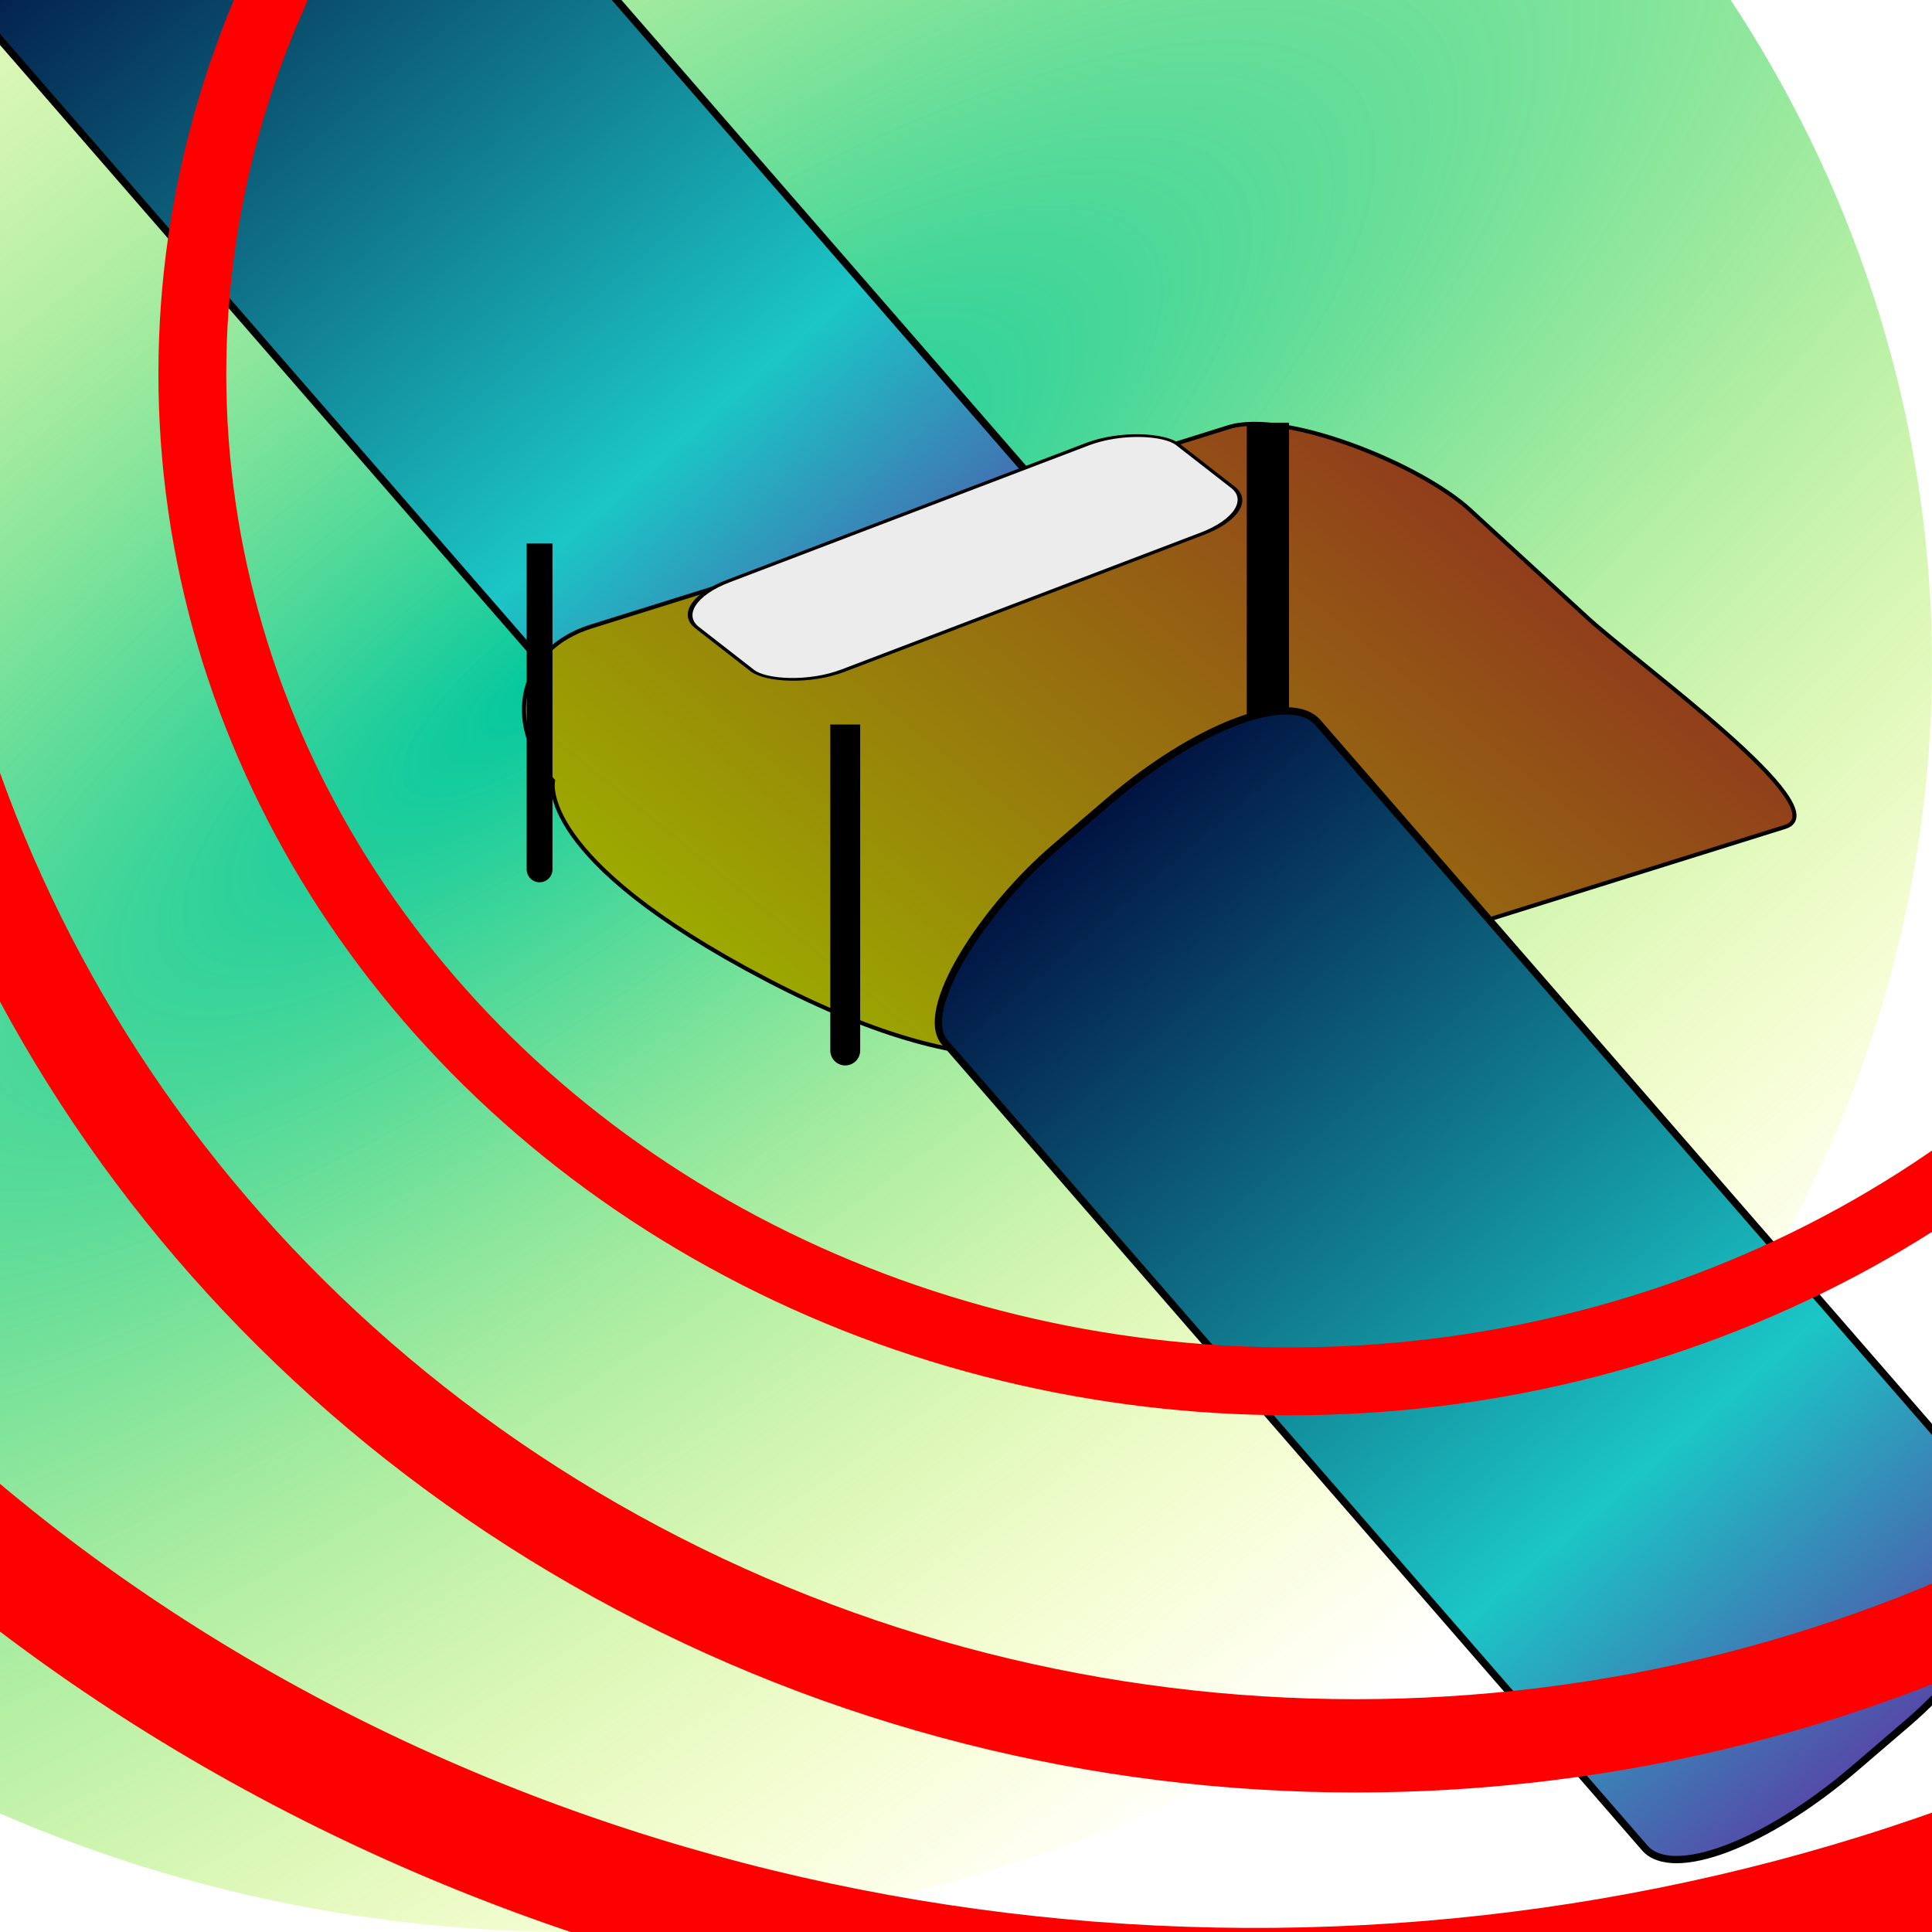 <?xml version="1.0" encoding="UTF-8" standalone="no"?>
<!-- Created with Inkscape (http://www.inkscape.org/) -->

<svg
   xmlns:osb="http://www.openswatchbook.org/uri/2009/osb"
   xmlns:dc="http://purl.org/dc/elements/1.1/"
   xmlns:cc="http://creativecommons.org/ns#"
   xmlns:rdf="http://www.w3.org/1999/02/22-rdf-syntax-ns#"
   xmlns:svg="http://www.w3.org/2000/svg"
   xmlns="http://www.w3.org/2000/svg"
   xmlns:xlink="http://www.w3.org/1999/xlink"
   xmlns:sodipodi="http://sodipodi.sourceforge.net/DTD/sodipodi-0.dtd"
   xmlns:inkscape="http://www.inkscape.org/namespaces/inkscape"
   width="34.133"
   height="34.133"
   id="svg2997"
   version="1.1"
   inkscape:version="0.92.1 r15371"
   sodipodi:docname="semiautomaticclassificationplugin_sentinel1_tool.svg"
   inkscape:export-xdpi="67"
   inkscape:export-ydpi="67">
  <sodipodi:namedview
     id="base"
     pagecolor="#ffffff"
     bordercolor="#666666"
     borderopacity="1.0"
     inkscape:pageopacity="0.0"
     inkscape:pageshadow="2"
     inkscape:zoom="7.9180417"
     inkscape:cx="-8.6307849"
     inkscape:cy="27.300273"
     inkscape:current-layer="layer1"
     showgrid="true"
     inkscape:grid-bbox="true"
     inkscape:document-units="px"
     showguides="true"
     inkscape:snap-global="true"
     inkscape:window-width="1366"
     inkscape:window-height="708"
     inkscape:window-x="0"
     inkscape:window-y="0"
     inkscape:window-maximized="1">
    <inkscape:grid
       id="grid3005"
       type="xygrid"
       originx="0"
       originy="0"
       spacingx="1.067"
       spacingy="1.067" />
  </sodipodi:namedview>
  <defs
     id="defs2999">
    <linearGradient
       id="linearGradient5859">
      <stop
         style="stop-color:#9caa00;stop-opacity:1;"
         offset="0"
         id="stop5861" />
      <stop
         style="stop-color:#913d1b;stop-opacity:1;"
         offset="1"
         id="stop5863" />
    </linearGradient>
    <linearGradient
       id="linearGradient5821"
       osb:paint="solid">
      <stop
         style="stop-color:#f60000;stop-opacity:0.788;"
         offset="0"
         id="stop5823" />
    </linearGradient>
    <linearGradient
       id="linearGradient5815"
       osb:paint="solid">
      <stop
         style="stop-color:#ffb7b7;stop-opacity:1;"
         offset="0"
         id="stop5817" />
    </linearGradient>
    <linearGradient
       id="linearGradient5716">
      <stop
         style="stop-color:#011241;stop-opacity:1;"
         offset="0"
         id="stop5718" />
      <stop
         id="stop5728"
         offset="0.699"
         style="stop-color:#1bc6c6;stop-opacity:1;" />
      <stop
         style="stop-color:#5648a8;stop-opacity:1;"
         offset="1"
         id="stop5720" />
    </linearGradient>
    <linearGradient
       id="linearGradient5827-0-9">
      <stop
         id="stop5829-7-1"
         offset="0"
         style="stop-color:#00c79f;stop-opacity:1;" />
      <stop
         id="stop5831-0-8"
         offset="1"
         style="stop-color:#f6ff00;stop-opacity:0;" />
    </linearGradient>
    <radialGradient
       inkscape:collect="always"
       xlink:href="#linearGradient5827-0-9"
       id="radialGradient3857"
       gradientUnits="userSpaceOnUse"
       gradientTransform="matrix(-3.232,2.413,-0.811,-0.946,74.661,-8.845)"
       cx="15.5"
       cy="17.795"
       fx="15.5"
       fy="17.795"
       r="18.562" />
    <linearGradient
       inkscape:collect="always"
       xlink:href="#linearGradient5716"
       id="linearGradient3842"
       gradientUnits="userSpaceOnUse"
       spreadMethod="pad"
       x1="8.229"
       y1="19.97"
       x2="24.354"
       y2="19.97"
       gradientTransform="matrix(1.347,0,0,1.24,12.33,-29.627)" />
    <linearGradient
       inkscape:collect="always"
       xlink:href="#linearGradient5859"
       id="linearGradient3844"
       gradientUnits="userSpaceOnUse"
       gradientTransform="matrix(0.832,-0.267,-0.822,-0.668,1.535,19.097)"
       x1="11.715"
       y1="0.015"
       x2="31.8"
       y2="0.015" />
    <linearGradient
       id="linearGradient5716-5">
      <stop
         style="stop-color:#011241;stop-opacity:1;"
         offset="0"
         id="stop5718-0" />
      <stop
         id="stop5728-4"
         offset="0.699"
         style="stop-color:#1bc6c6;stop-opacity:1;" />
      <stop
         style="stop-color:#5648a8;stop-opacity:1;"
         offset="1"
         id="stop5720-5" />
    </linearGradient>
    <linearGradient
       y2="19.97"
       x2="24.354"
       y1="19.97"
       x1="8.229"
       spreadMethod="pad"
       gradientTransform="matrix(1.347,0,0,1.24,-12.546,-28.649)"
       gradientUnits="userSpaceOnUse"
       id="linearGradient3891"
       xlink:href="#linearGradient5716-5"
       inkscape:collect="always" />
    <filter
       inkscape:collect="always"
       style="color-interpolation-filters:sRGB"
       id="filter5048"
       x="-0.018"
       width="1.036"
       y="-0.036"
       height="1.072">
      <feGaussianBlur
         inkscape:collect="always"
         stdDeviation="0.168"
         id="feGaussianBlur5050" />
    </filter>
  </defs>
  <g
     inkscape:groupmode="layer"
     inkscape:label="Layer 1"
     id="layer1">
    <ellipse
       style="fill:url(#radialGradient3857);fill-opacity:1;fill-rule:evenodd;stroke:#000000;stroke-width:0;stroke-miterlimit:4;stroke-dasharray:none;stroke-opacity:1"
       id="path6632"
       cx="10.133"
       cy="11.733"
       rx="24"
       ry="22.4" />
    <rect
       style="fill:url(#linearGradient3891);fill-opacity:1;fill-rule:evenodd;stroke:#000000;stroke-width:0.129;stroke-miterlimit:4;stroke-dasharray:none;stroke-opacity:1"
       id="rect4250-2"
       width="21.545"
       height="8.681"
       x="-1.382"
       y="-8.224"
       ry="3.72"
       rx="1.347"
       transform="matrix(0.656,0.755,-0.759,0.651,0,0)" />
    <path
       style="fill:url(#linearGradient3844);fill-opacity:1;fill-rule:evenodd;stroke:#000000;stroke-width:0.072;stroke-miterlimit:4;stroke-opacity:1;filter:url(#filter5048)"
       d="m 20.267,18.133 11.267,-3.523 c 0.983,-0.307 -2.597,-2.879 -3.49,-3.698 L 25.971,9.01 C 25.079,8.191 22.689,7.24 21.706,7.547 L 10.439,11.07 c -1.252,0.391 -1.567,1.679 -0.668,2.725 0,0 -0.334,1.363 3.764,3.507 4.098,2.144 5.605,1.183 6.732,0.831 z"
       id="rect4245"
       inkscape:connector-curvature="0"
       sodipodi:nodetypes="ssssssczs" />
    <path
       style="fill:none;stroke:#000000;stroke-width:0.456;stroke-linecap:butt;stroke-linejoin:miter;stroke-miterlimit:4;stroke-dasharray:none;stroke-opacity:1"
       d="m 9.533,9.6 c 0,8 0,5.333 0,5.333"
       id="path3846"
       inkscape:connector-curvature="0" />
    <path
       style="fill:none;stroke:#000000;stroke-width:0.528;stroke-linecap:butt;stroke-linejoin:miter;stroke-miterlimit:4;stroke-dasharray:none;stroke-opacity:1"
       d="m 14.933,12.8 c 0,8 0,5.333 0,5.333"
       id="path3846-6"
       inkscape:connector-curvature="0" />
    <path
       style="fill:none;stroke:#000000;stroke-width:0.747;stroke-linecap:butt;stroke-linejoin:miter;stroke-miterlimit:4;stroke-dasharray:none;stroke-opacity:1"
       d="m 22.4,7.467 c 0,16 0,10.667 0,10.667"
       id="path3846-4"
       inkscape:connector-curvature="0" />
    <rect
       style="fill:url(#linearGradient3842);fill-opacity:1;fill-rule:evenodd;stroke:#000000;stroke-width:0.129;stroke-miterlimit:4;stroke-dasharray:none;stroke-opacity:1"
       id="rect4250"
       width="21.545"
       height="8.681"
       x="23.495"
       y="-9.203"
       ry="3.72"
       rx="1.347"
       transform="matrix(0.656,0.755,-0.759,0.651,0,0)" />
    <rect
       style="fill:#ececec;fill-opacity:1;fill-rule:evenodd;stroke:#000000;stroke-width:0.068;stroke-miterlimit:4;stroke-dasharray:none;stroke-opacity:1"
       id="rect3873"
       width="9.093"
       height="2.575"
       x="-7.704"
       y="-19.159"
       rx="1.148"
       ry="0.67"
       transform="matrix(-0.934,0.356,-0.789,-0.614,0,0)" />
    <ellipse
       style="fill:none;stroke:#ff0000;stroke-width:1.199;stroke-miterlimit:4;stroke-dasharray:none;stroke-opacity:1"
       id="path70"
       cx="22.798"
       cy="6.605"
       rx="19.4"
       ry="17.799" />
    <ellipse
       style="fill:none;stroke:#ff0000;stroke-width:1.648;stroke-miterlimit:4;stroke-dasharray:none;stroke-opacity:1"
       id="path70-0"
       cx="23.95"
       cy="5.881"
       rx="26.121"
       ry="24.963" />
    <ellipse
       style="fill:none;stroke:#ff0000;stroke-width:2.043;stroke-miterlimit:4;stroke-dasharray:none;stroke-opacity:1"
       id="path70-0-9"
       cx="22.114"
       cy="5.658"
       rx="33.438"
       ry="29.945"
       transform="matrix(1,-0.024,0.027,1,0,0)" />
  </g>
</svg>
